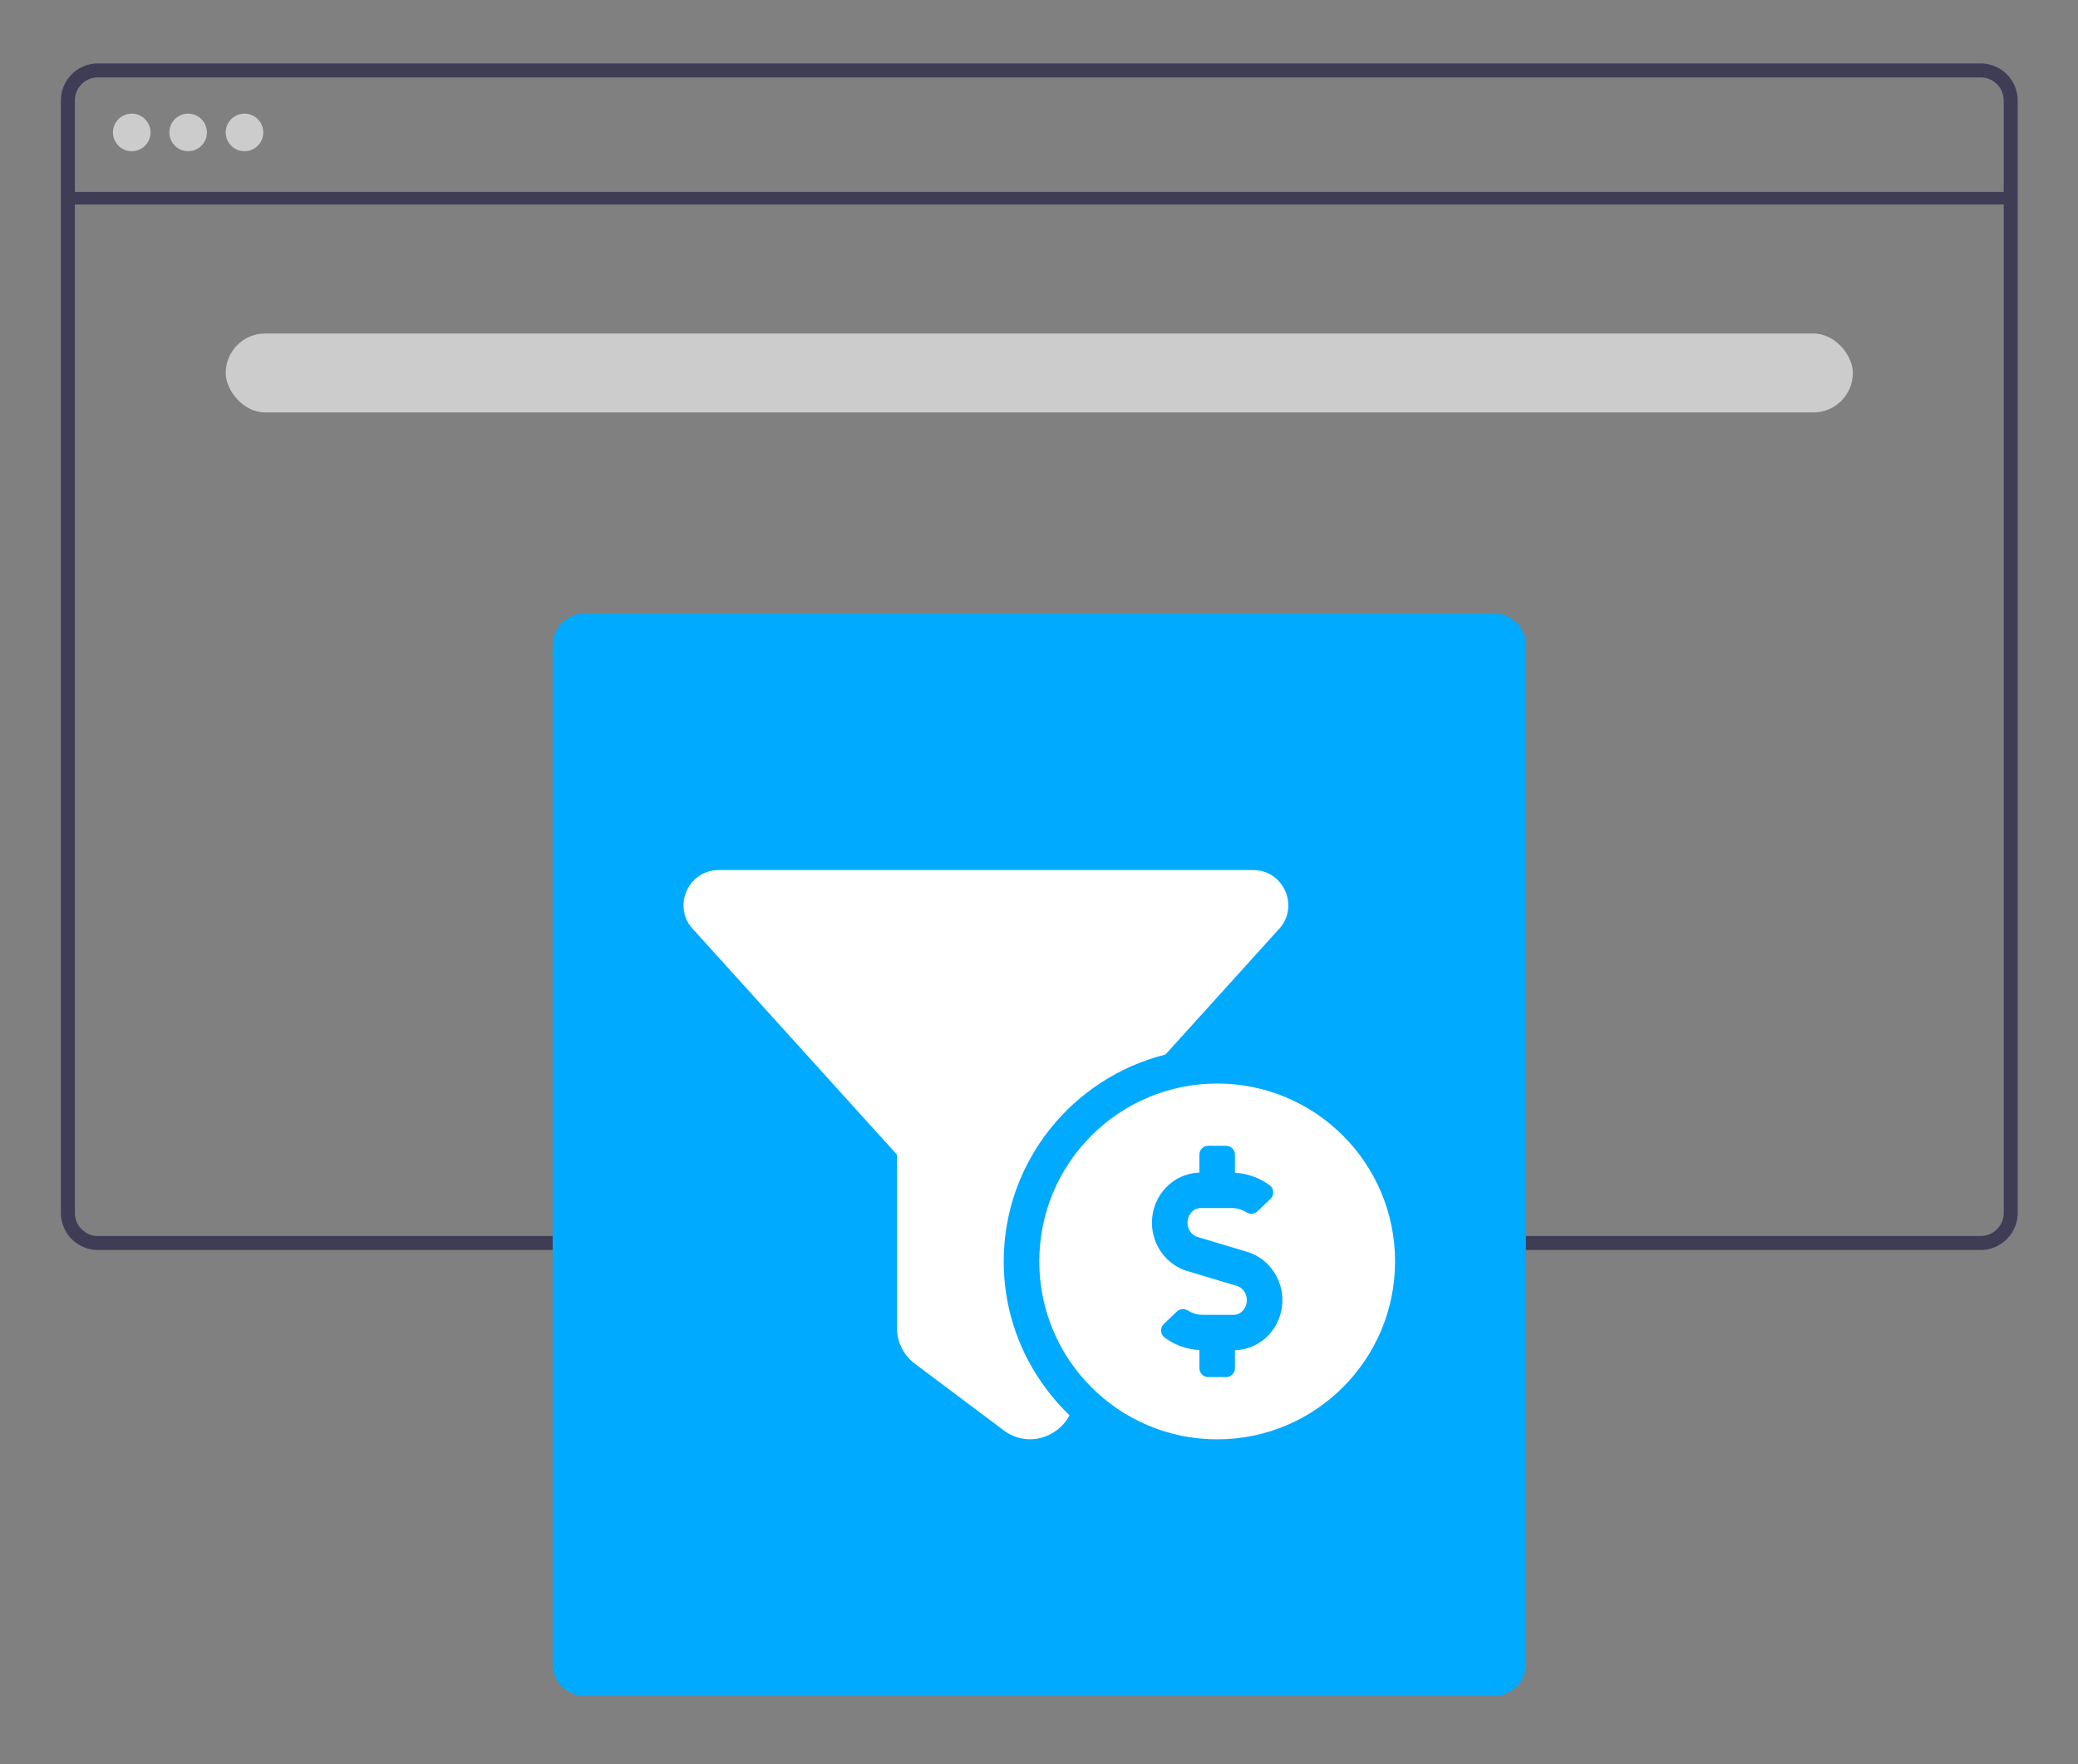 <?xml version="1.0" encoding="UTF-8" standalone="no"?>
<svg
   xmlns:dc="http://purl.org/dc/elements/1.1/"
   xmlns:cc="http://creativecommons.org/ns#"
   xmlns:rdf="http://www.w3.org/1999/02/22-rdf-syntax-ns#"
   xmlns:svg="http://www.w3.org/2000/svg"
   xmlns="http://www.w3.org/2000/svg"
   xmlns:sodipodi="http://sodipodi.sourceforge.net/DTD/sodipodi-0.dtd"
   xmlns:inkscape="http://www.inkscape.org/namespaces/inkscape"
   data-name="Layer 1"
   width="655.272"
   height="556.25"
   viewBox="0 0 655.272 556.25"
   version="1.1"
   id="svg1877"
   sodipodi:docname="landing-page.svg"
   inkscape:version="0.92.5 (2060ec1f9f, 2020-04-08)">
  <rect x="0" y="0" width="655.272" height="556.25" fill="#808080" stroke="none"/>
  <defs
     id="defs1881" />
  <sodipodi:namedview
     id="namedview1879"
     pagecolor="#ffffff"
     bordercolor="#666666"
     borderopacity="1.0"
     inkscape:pageshadow="2"
     inkscape:pageopacity="0.0"
     inkscape:pagecheckerboard="0"
     showgrid="false"
     inkscape:zoom="0.69522331"
     inkscape:cx="263.22478"
     inkscape:cy="240.92978"
     inkscape:window-width="1366"
     inkscape:window-height="704"
     inkscape:window-x="0"
     inkscape:window-y="27"
     inkscape:window-maximized="1"
     inkscape:current-layer="g2210" />
  <g
     id="g2210"
     transform="matrix(1.185,0,0,1.185,20.22,21.353)">
    <g
       id="g2313"
       transform="translate(0,-0.282)">
      <path
         style="fill:#3f3d56;stroke:#3f3d56;stroke-width:1.72;stroke-miterlimit:4;stroke-dasharray:none;stroke-opacity:1"
         id="path1829"
         transform="translate(-181.25,-146.5)"
         d="m 691.25,146.5 h -501 a 9.014,9.014 0 0 0 -9,9 v 296 a 9.014,9.014 0 0 0 9,9 h 501 a 9.014,9.014 0 0 0 9,-9 v -296 a 9.014,9.014 0 0 0 -9,-9 z m 7,305 a 7.008,7.008 0 0 1 -7,7 h -501 a 7.008,7.008 0 0 1 -7,-7 v -296 a 7.008,7.008 0 0 1 7,-7 h 501 a 7.008,7.008 0 0 1 7,7 z"
         inkscape:connector-curvature="0" />
      <rect
         style="fill:#3f3d56;stroke:#3f3d56;stroke-width:1.338;stroke-miterlimit:4;stroke-dasharray:none;stroke-opacity:1"
         id="rect1831"
         height="2"
         width="517"
         y="34"
         x="1" />
      <circle
         id="circle1833"
         r="5"
         cy="17.5"
         cx="18"
         style="fill:#cccccc" />
      <circle
         id="circle1835"
         r="5"
         cy="17.5"
         cx="33"
         style="fill:#cccccc" />
      <circle
         id="circle1837"
         r="5"
         cy="17.5"
         cx="48"
         style="fill:#cccccc" />
      <path
         id="path1839"
         transform="translate(-181.25,-146.5)"
         d="m 561.75,580 h -242 a 8.51,8.51 0 0 1 -8.5,-8.5 v -271 a 8.51,8.51 0 0 1 8.5,-8.5 h 242 a 8.509,8.509 0 0 1 8.5,8.5 v 271 a 8.51,8.51 0 0 1 -8.5,8.5 z"
         inkscape:connector-curvature="0"
         style="fill:#00aaff" />
      <rect
         id="rect1849"
         rx="10.5"
         height="21"
         width="433"
         y="71"
         x="43"
         style="fill:#cccccc" />
      <path
         style="fill:#ffffff;fill-opacity:1;stroke-width:0.296"
         inkscape:connector-curvature="0"
         d="m 293.067,262.856 29.94,-33.097 c 5.902,-5.902 1.722,-15.997 -6.627,-15.997 H 174.218 c -8.349,0 -12.529,10.094 -6.627,15.997 L 221.631,289.5 v 46.129 c 0,3.725 1.754,7.231 4.734,9.467 l 23.665,17.751 c 6.171,4.627 14.34,2.062 17.52,-4.015 -10.772,-10.346 -17.517,-24.851 -17.517,-40.931 0,-26.564 18.357,-48.865 43.034,-55.046 z m 13.769,7.71 c -26.144,0 -47.336,21.192 -47.336,47.336 0,26.144 21.192,47.336 47.336,47.336 26.144,0 47.336,-21.192 47.336,-47.336 0,-26.144 -21.192,-47.336 -47.336,-47.336 z m 4.734,70.968 v 4.769 c 0,1.308 -1.059,2.367 -2.367,2.367 h -4.734 c -1.308,0 -2.367,-1.059 -2.367,-2.367 v -4.819 c -3.34,-0.172 -6.589,-1.337 -9.281,-3.358 -1.154,-0.867 -1.213,-2.595 -0.169,-3.592 l 3.476,-3.316 c 0.82,-0.781 2.038,-0.817 2.997,-0.216 1.145,0.716 2.444,1.101 3.793,1.101 h 8.316 c 1.923,0 3.491,-1.751 3.491,-3.902 0,-1.76 -1.068,-3.311 -2.595,-3.766 l -13.313,-3.994 c -5.5,-1.651 -9.343,-6.929 -9.343,-12.837 0,-7.254 5.636,-13.148 12.624,-13.334 V 289.5 c 0,-1.308 1.059,-2.367 2.367,-2.367 h 4.734 c 1.308,0 2.367,1.059 2.367,2.367 v 4.819 c 3.34,0.172 6.589,1.334 9.281,3.358 1.154,0.867 1.213,2.595 0.169,3.592 l -3.476,3.316 c -0.82,0.781 -2.038,0.817 -2.997,0.216 -1.145,-0.719 -2.444,-1.101 -3.793,-1.101 h -8.316 c -1.923,0 -3.491,1.751 -3.491,3.902 0,1.76 1.068,3.311 2.595,3.766 l 13.313,3.994 c 5.5,1.651 9.343,6.929 9.343,12.837 0,7.257 -5.633,13.148 -12.624,13.334 z"
         id="path1594" />
    </g>
  </g>
</svg>
